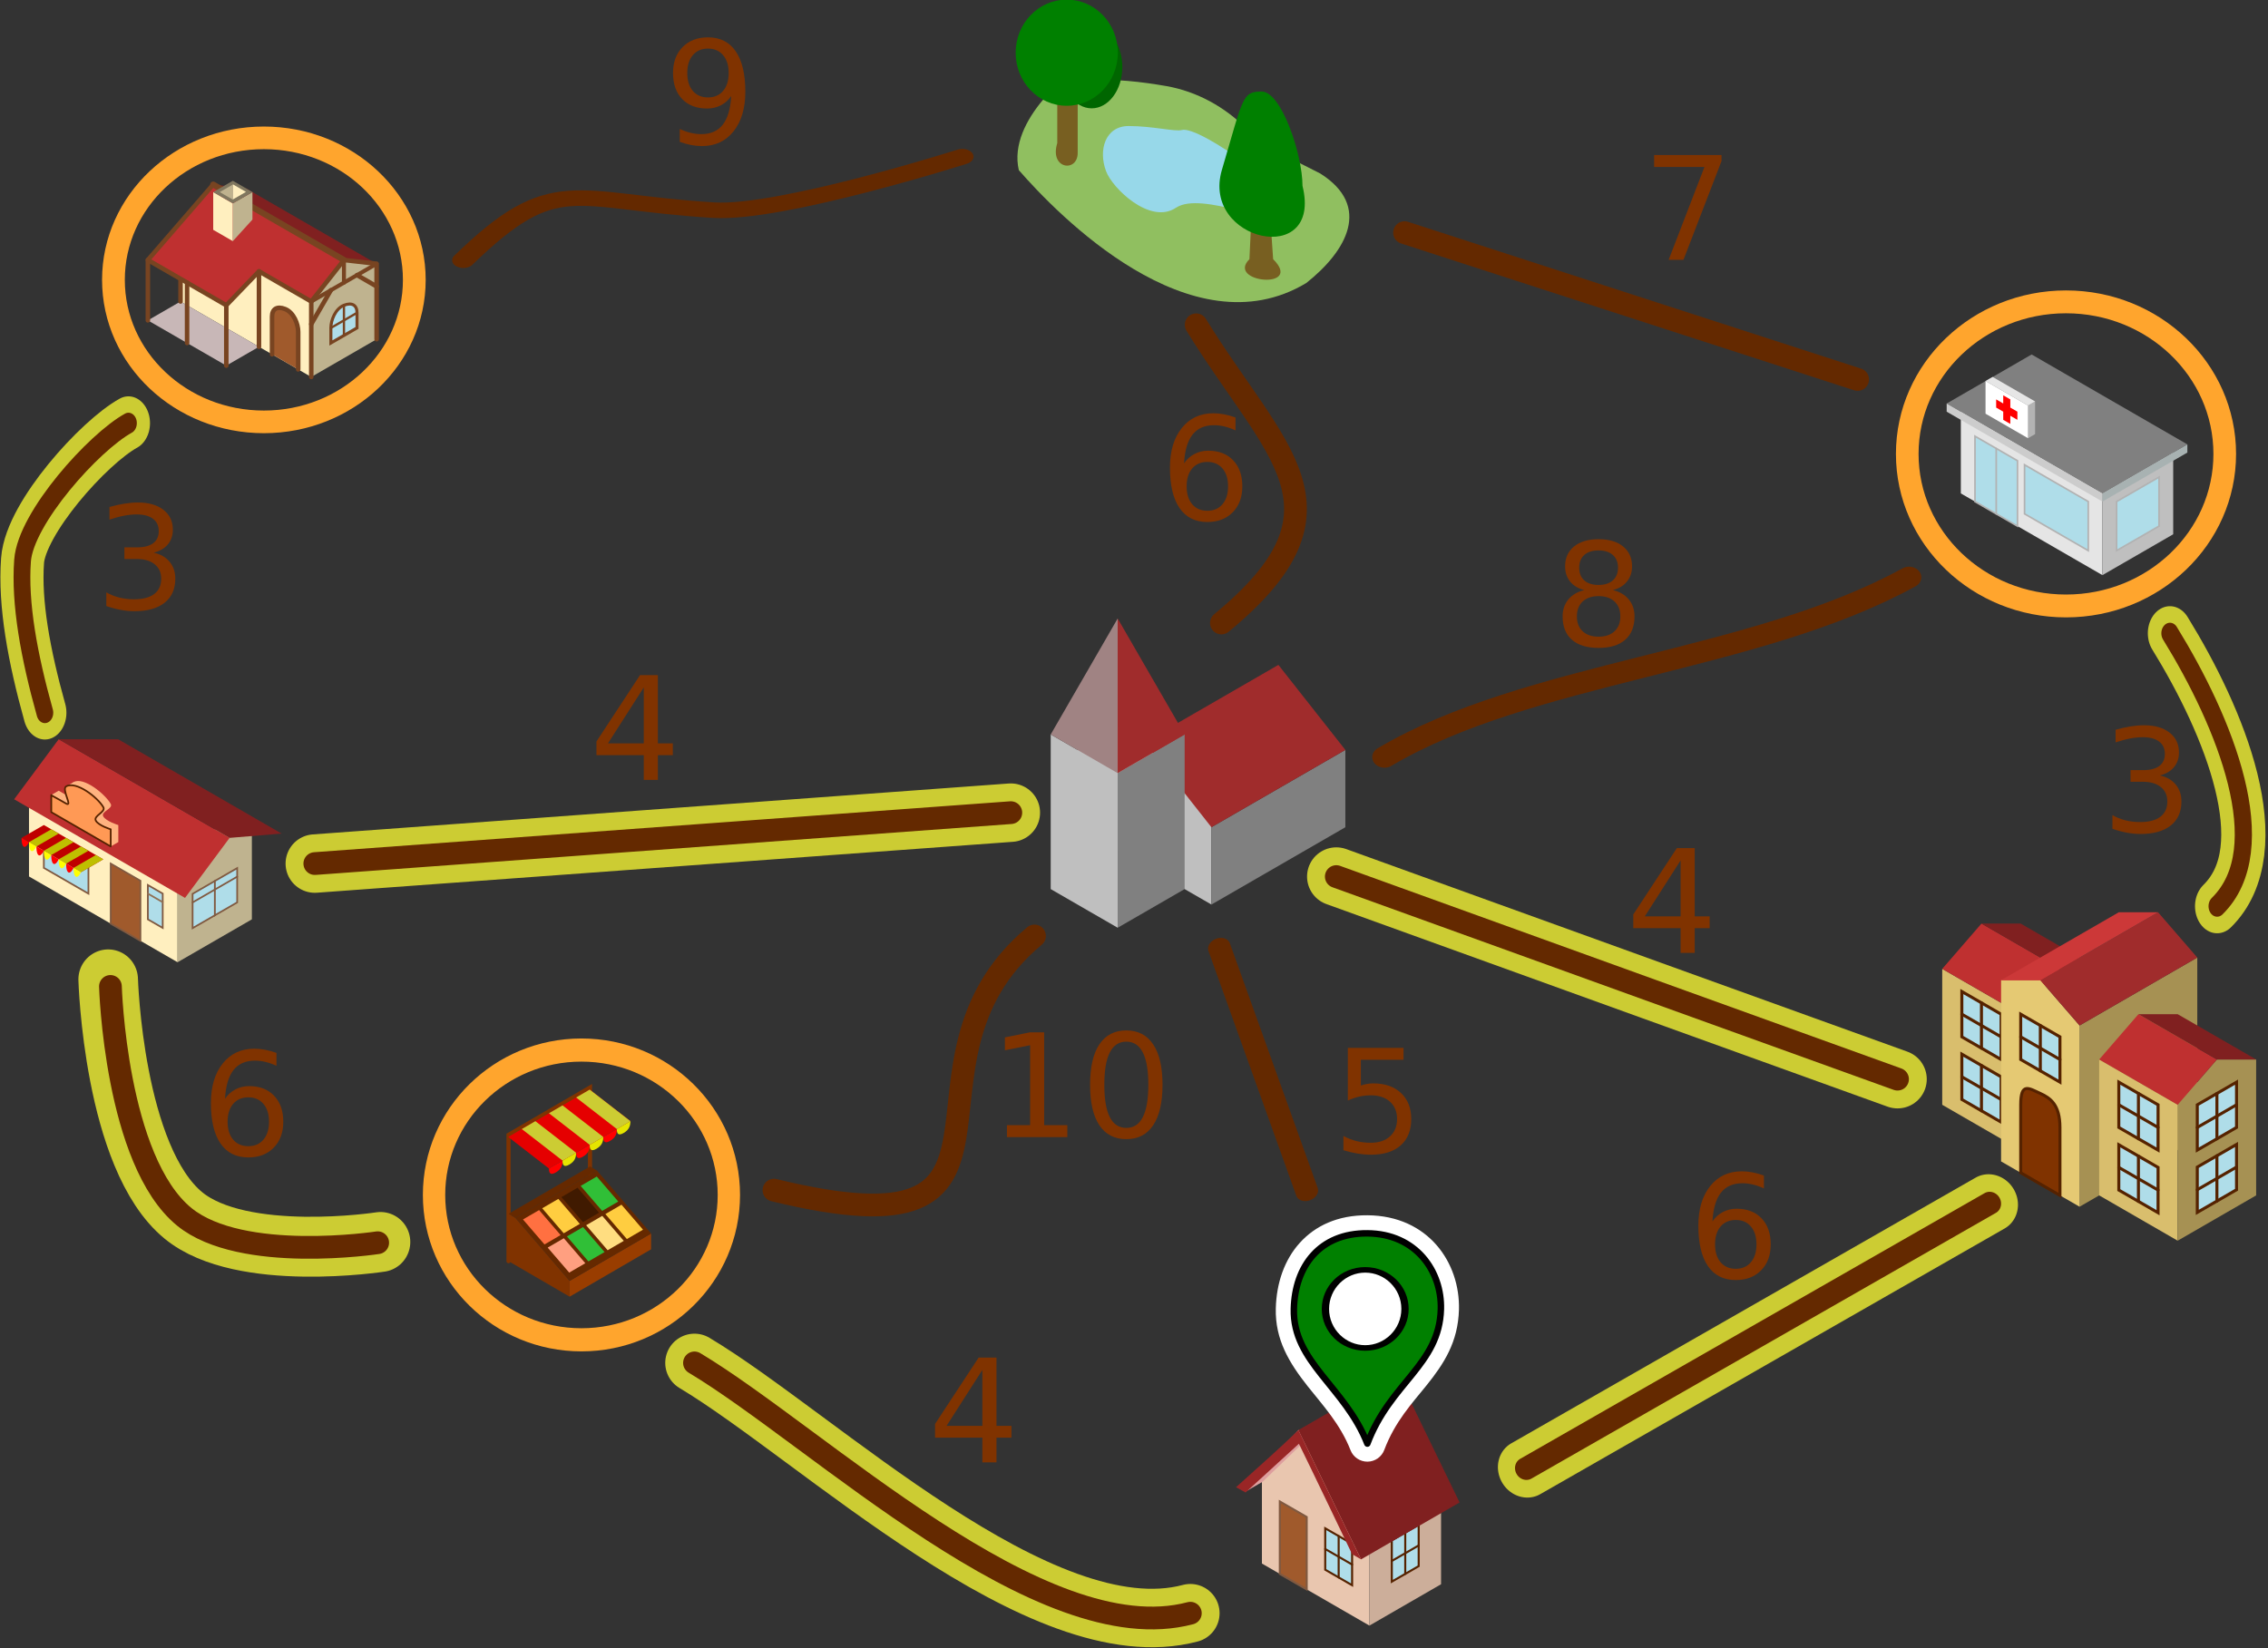 <?xml version="1.0" encoding="UTF-8" standalone="no"?>
<!-- Created with Inkscape (http://www.inkscape.org/) -->

<svg
   width="225.308mm"
   height="163.772mm"
   viewBox="0 0 225.308 163.772"
   version="1.1"
   id="svg3697"
   inkscape:version="1.1.1 (3bf5ae0d25, 2021-09-20)"
   sodipodi:docname="2023-BE-01-deu-solution.svg"
   xmlns:inkscape="http://www.inkscape.org/namespaces/inkscape"
   xmlns:sodipodi="http://sodipodi.sourceforge.net/DTD/sodipodi-0.dtd"
   xmlns="http://www.w3.org/2000/svg"
   xmlns:svg="http://www.w3.org/2000/svg"
   xmlns:serif="http://www.serif.com/">
  <rect x="0" y="0" width="225.308" height="163.772" fill="#333333" stroke="none"/>
  <sodipodi:namedview
     id="namedview3699"
     pagecolor="#ffffff"
     bordercolor="#666666"
     borderopacity="1.0"
     inkscape:pageshadow="2"
     inkscape:pageopacity="0.0"
     inkscape:pagecheckerboard="0"
     inkscape:document-units="mm"
     showgrid="false"
     inkscape:zoom="0.72337262"
     inkscape:cx="647.66068"
     inkscape:cy="443.06349"
     inkscape:window-width="1920"
     inkscape:window-height="1001"
     inkscape:window-x="-9"
     inkscape:window-y="-9"
     inkscape:window-maximized="1"
     inkscape:current-layer="layer1" />
  <defs
     id="defs3694" />
  <g
     inkscape:label="Ebene 1"
     inkscape:groupmode="layer"
     id="layer1"
     transform="translate(55.229,18.243)">
    <g
       id="path1180-4"
       transform="matrix(0.529,0,0,0.529,-103.908,-42.7)"
       style="clip-rule:evenodd;fill-rule:evenodd;stroke-linecap:round">
      <path
         d="M 448.362,248.939 402.26,232.308 342.966,210.884"
         style="fill:none;fill-rule:nonzero;stroke:#cccc33;stroke-width:10.98px;font-variation-settings:normal;opacity:1;vector-effect:none;fill-opacity:1;stroke-linecap:round;stroke-linejoin:miter;stroke-miterlimit:4;stroke-dasharray:none;stroke-dashoffset:0;stroke-opacity:1;-inkscape-stroke:none;stop-color:#000000;stop-opacity:1"
         id="path611-2" />
    </g>
    <g
       id="path1192-2"
       transform="matrix(0.529,0,0,0.529,-103.908,-42.7)"
       style="clip-rule:evenodd;fill-rule:evenodd;stroke-linecap:round">
      <path
         d="m 151.139,208.441 130.706,-9.563"
         style="fill:none;fill-rule:nonzero;stroke:#cccc33;stroke-width:10.98px;font-variation-settings:normal;opacity:1;vector-effect:none;fill-opacity:1;stroke-linecap:round;stroke-linejoin:miter;stroke-miterlimit:4;stroke-dasharray:none;stroke-dashoffset:0;stroke-opacity:1;-inkscape-stroke:none;stop-color:#000000;stop-opacity:1"
         id="path695-1" />
    </g>
    <g
       id="path1180-8"
       transform="matrix(0.529,0,0,0.529,-103.908,-42.7)"
       style="clip-rule:evenodd;fill-rule:evenodd;stroke-linecap:round;stroke-width:1;stroke-miterlimit:4;stroke-dasharray:none;paint-order:fill markers stroke;fill:none">
      <path
         d="M 448.362,248.939 402.26,232.308 342.966,210.884"
         style="fill:none;fill-rule:nonzero;stroke:#cccc33;stroke-width:1;font-variation-settings:normal;opacity:1;fill-opacity:1;stroke-linecap:butt;stroke-linejoin:miter;stroke-miterlimit:4;stroke-dasharray:none;stroke-dashoffset:0;stroke-opacity:1;stop-color:#000000;stop-opacity:1;paint-order:fill markers stroke"
         id="path611-8" />
    </g>
    <g
       id="path1192-0"
       transform="matrix(0.529,0,0,0.529,-103.908,-42.7)"
       style="clip-rule:evenodd;fill-rule:evenodd;stroke-linecap:round;stroke-width:1;stroke-miterlimit:4;stroke-dasharray:none;paint-order:fill markers stroke;fill:none">
      <path
         d="m 151.139,208.441 130.706,-9.563"
         style="fill:none;fill-rule:nonzero;stroke:#cccc33;stroke-width:1;font-variation-settings:normal;opacity:1;fill-opacity:1;stroke-linecap:butt;stroke-linejoin:miter;stroke-miterlimit:4;stroke-dasharray:none;stroke-dashoffset:0;stroke-opacity:1;stop-color:#000000;stop-opacity:1;paint-order:fill markers stroke"
         id="path695-2" />
    </g>
    <g
       id="path883"
       transform="matrix(0.39,0,0,0.485,-93.724,-34.249)"
       style="clip-rule:evenodd;fill-rule:evenodd;stroke-linecap:round">
      <path
         d="m 110.133,179.02 c -4.067,-11.712 -6.484,-22.423 -5.682,-31.181 0.802,-8.758 18.168,-24.244 26.975,-28.146"
         style="fill:none;fill-rule:nonzero;stroke:#cccc33;stroke-width:10.98px"
         id="path2" />
    </g>
    <g
       id="path1176"
       transform="matrix(0.4,0,0,0.49,-35.911,-33.635)"
       style="clip-rule:evenodd;fill-rule:evenodd;stroke-linecap:round">
      <path
         d="m 490.621,159.829 c 13.58,17.983 26.385,43.575 11.717,55.346"
         style="fill:none;fill-rule:nonzero;stroke:#cccc33;stroke-width:10.98px"
         id="path11" />
    </g>
    <g
       id="path1178"
       transform="matrix(0.503,0.015,0.015,0.521,-95.819,-47.326)"
       style="clip-rule:evenodd;fill-rule:evenodd;stroke-linecap:round">
      <path
         d="m 465.644,271.86 -93.32,53.368"
         style="fill:none;fill-rule:nonzero;stroke:#cccc33;stroke-width:10.98px"
         id="path14" />
    </g>
    <g
       id="path1182"
       transform="matrix(0.529,0,0,0.529,-106.627,-39.608)"
       style="clip-rule:evenodd;fill-rule:evenodd;stroke-linecap:round">
      <path
         d="m 320.698,343.404 c -28.026,7.45 -69.91,-33.124 -93.12,-47.015"
         style="fill:none;fill-rule:nonzero;stroke:#cccc33;stroke-width:10.98px"
         id="path17" />
    </g>
    <g
       id="path1194"
       transform="matrix(0.539,0,0,0.542,-107.538,-45.54)"
       style="clip-rule:evenodd;fill-rule:evenodd;stroke-linecap:round">
      <path
         d="m 116.986,229.912 c 0,0 0.946,32.75 13.883,43.293 10.762,8.77 36.308,4.85 36.308,4.85"
         style="fill:none;fill-rule:nonzero;stroke:#cccc33;stroke-width:10.98px"
         id="path20" />
    </g>
    <g
       transform="matrix(0.199,0,0,0.198,-194.802,-20.121)"
       id="g155"
       style="clip-rule:evenodd;fill-rule:evenodd;stroke-linecap:round">
      <ellipse
         cx="833.098"
         cy="149.933"
         rx="75.097"
         ry="71.267"
         style="fill:none;stroke:#ffa52d;stroke-width:11.36px;stroke-linejoin:round;stroke-miterlimit:1.5"
         id="ellipse153" />
    </g>
    <g
       transform="matrix(0.195,0,0,0.202,-159.92,70.205)"
       id="g295"
       style="clip-rule:evenodd;fill-rule:evenodd;stroke-linecap:round">
      <ellipse
         cx="833.098"
         cy="149.933"
         rx="75.097"
         ry="71.267"
         style="fill:none;stroke:#ffa52d;stroke-width:11.38px;stroke-linejoin:round;stroke-miterlimit:1.5"
         id="ellipse293" />
    </g>
    <g
       transform="matrix(0.21,0,0,0.212,-24.939,-4.926)"
       id="g449"
       style="clip-rule:evenodd;fill-rule:evenodd;stroke-linecap:round">
      <ellipse
         cx="833.098"
         cy="149.933"
         rx="75.097"
         ry="71.267"
         style="fill:none;stroke:#ffa52d;stroke-width:10.71px;stroke-linejoin:round;stroke-miterlimit:1.5"
         id="ellipse447" />
    </g>
    <g
       id="path8831"
       serif:id="path883"
       transform="matrix(0.39,0,0,0.485,-93.724,-34.249)"
       style="clip-rule:evenodd;fill-rule:evenodd;stroke-linecap:round">
      <path
         d="m 110.133,179.02 c -4.067,-11.712 -6.484,-22.423 -5.682,-31.181 0.802,-8.758 18.168,-24.244 26.975,-28.146"
         style="fill:none;fill-rule:nonzero;stroke:#642900;stroke-width:4.27px"
         id="path539" />
    </g>
    <g
       id="path11721"
       serif:id="path1172"
       transform="matrix(0.52,0,0,0.361,-97.467,-30.584)"
       style="clip-rule:evenodd;fill-rule:evenodd;stroke-linecap:round">
      <path
         d="m 169.742,105.812 c 17.55,-24.534 20.718,-16.178 47.809,-13.781 12.875,1.139 47.522,-14.725 47.522,-14.725"
         style="fill:none;fill-rule:nonzero;stroke:#642900;stroke-width:4.27px"
         id="path554" />
    </g>
    <g
       id="path11741"
       serif:id="path1174"
       transform="matrix(0.529,0,0,0.529,-110.476,-44.422)"
       style="clip-rule:evenodd;fill-rule:evenodd;stroke-linecap:round">
      <path
         d="m 368.201,93.187 85.087,27.577"
         style="fill:none;fill-rule:nonzero;stroke:#642900;stroke-width:4.27px"
         id="path566" />
    </g>
    <g
       id="path11761"
       serif:id="path1176"
       transform="matrix(0.4,0,0,0.49,-35.911,-33.635)"
       style="clip-rule:evenodd;fill-rule:evenodd;stroke-linecap:round">
      <path
         d="m 490.621,159.829 c 13.58,17.983 26.385,43.575 11.717,55.346"
         style="fill:none;fill-rule:nonzero;stroke:#642900;stroke-width:4.27px"
         id="path578" />
    </g>
    <g
       id="path11781"
       serif:id="path1178"
       transform="matrix(0.503,0.015,0.015,0.521,-95.809,-47.332)"
       style="clip-rule:evenodd;fill-rule:evenodd;stroke-linecap:round">
      <path
         d="m 465.644,271.86 -93.32,53.368"
         style="fill:none;fill-rule:nonzero;stroke:#642900;stroke-width:4.27px"
         id="path593" />
    </g>
    <g
       id="path1180"
       transform="matrix(0.529,0,0,0.529,-103.908,-42.7)"
       style="clip-rule:evenodd;fill-rule:evenodd;stroke-linecap:round">
      <path
         d="M 448.362,248.939 402.26,232.308 342.966,210.884"
         style="fill:none;fill-rule:nonzero;stroke:#642900;stroke-width:4.27px"
         id="path611" />
    </g>
    <g
       id="path11821"
       serif:id="path1182"
       transform="matrix(0.529,0,0,0.529,-106.627,-39.608)"
       style="clip-rule:evenodd;fill-rule:evenodd;stroke-linecap:round">
      <path
         d="m 320.698,343.404 c -28.026,7.45 -69.91,-33.124 -93.12,-47.015"
         style="fill:none;fill-rule:nonzero;stroke:#642900;stroke-width:4.27px"
         id="path629" />
    </g>
    <g
       id="path1184"
       transform="matrix(0.529,0,0,0.529,-101.48,-44.075)"
       style="clip-rule:evenodd;fill-rule:evenodd;stroke-linecap:round">
      <path
         d="m 281.703,224.639 c -28.978,24.143 5.441,60.984 -48.927,47.745"
         style="fill:none;fill-rule:nonzero;stroke:#642900;stroke-width:4.27px"
         id="path647" />
    </g>
    <g
       id="path1186"
       transform="matrix(0.515,-0.038,-0.038,0.428,-90.772,-7.732)"
       style="clip-rule:evenodd;fill-rule:evenodd;stroke-linecap:round">
      <path
         d="M 341.979,282.51 320.698,223.799"
         style="fill:none;fill-rule:nonzero;stroke:#642900;stroke-width:4.27px"
         id="path656" />
    </g>
    <g
       id="path1188"
       transform="matrix(0.569,0,0,0.494,-127.536,-36.903)"
       style="clip-rule:evenodd;fill-rule:evenodd;stroke-linecap:round">
      <path
         d="m 368.793,190.059 c 25.264,-17.221 64.639,-19.095 91.594,-36.166"
         style="fill:none;fill-rule:nonzero;stroke:#642900;stroke-width:4.27px"
         id="path674" />
    </g>
    <g
       id="path1190"
       transform="matrix(0.529,0,0,0.529,-103.908,-42.7)"
       style="clip-rule:evenodd;fill-rule:evenodd;stroke-linecap:round">
      <path
         d="m 321.391,163.25 c 26.157,-21.531 10.055,-31.941 -4.739,-56.008"
         style="fill:none;fill-rule:nonzero;stroke:#642900;stroke-width:4.27px"
         id="path683" />
    </g>
    <g
       id="path1192"
       transform="matrix(0.529,0,0,0.529,-103.908,-42.7)"
       style="clip-rule:evenodd;fill-rule:evenodd;stroke-linecap:round">
      <path
         d="m 151.139,208.441 130.706,-9.563"
         style="fill:none;fill-rule:nonzero;stroke:#642900;stroke-width:4.27px"
         id="path695" />
    </g>
    <g
       id="path11941"
       serif:id="path1194"
       transform="matrix(0.529,0,0,0.529,-106.144,-41.851)"
       style="clip-rule:evenodd;fill-rule:evenodd;stroke-linecap:round">
      <path
         d="m 116.986,229.912 c 0,0 0.946,32.75 13.883,43.293 10.762,8.77 36.308,4.85 36.308,4.85"
         style="fill:none;fill-rule:nonzero;stroke:#642900;stroke-width:4.27px"
         id="path718" />
    </g>
    <g
       transform="matrix(0.529,0,0,0.529,-45.757,42.288)"
       id="g739"
       style="clip-rule:evenodd;fill-rule:evenodd;stroke-linecap:round">
      <g
         id="text4278">
        <g
           aria-label="3"
           id="text736"
           style="font-size:27px;font-family:AppleSymbols, 'Apple Symbols';fill:#803300">
          <path
             d="m 10.956,-10.613 q 1.912,0.409 2.979,1.701 1.081,1.292 1.081,3.19 0,2.914 -2.004,4.509 -2.004,1.595 -5.695,1.595 -1.239,0 -2.558,-0.25 Q 3.454,-0.105 2.057,-0.593 V -3.164 q 1.107,0.646 2.426,0.976 1.318,0.33 2.755,0.33 2.505,0 3.81,-0.989 1.318,-0.989 1.318,-2.874 0,-1.74 -1.226,-2.716 Q 9.927,-9.426 7.752,-9.426 H 5.458 v -2.188 h 2.399 q 1.964,0 3.006,-0.778 1.042,-0.791 1.042,-2.268 0,-1.516 -1.081,-2.32 -1.068,-0.817 -3.072,-0.817 -1.094,0 -2.347,0.237 -1.252,0.237 -2.755,0.738 v -2.373 q 1.516,-0.422 2.834,-0.633 1.332,-0.211 2.505,-0.211 3.032,0 4.799,1.384 1.767,1.371 1.767,3.718 0,1.635 -0.936,2.769 -0.936,1.121 -2.663,1.556 z"
             style="font-size:27px;font-family:AppleSymbols, 'Apple Symbols';fill:#803300"
             id="path31231" />
        </g>
      </g>
    </g>
    <g
       transform="matrix(0.529,0,0,0.529,10.731,-3.931)"
       id="g764"
       style="clip-rule:evenodd;fill-rule:evenodd;stroke-linecap:round">
      <g
         id="text14389">
        <g
           aria-label="9"
           id="text761"
           style="font-size:27px;font-family:AppleSymbols, 'Apple Symbols';fill:#803300">
          <path
             d="M 2.966,-0.409 V -2.834 q 1.002,0.475 2.03,0.725 1.028,0.25 2.017,0.25 2.637,0 4.021,-1.767 1.397,-1.78 1.595,-5.392 -0.765,1.134 -1.938,1.74 -1.173,0.606 -2.597,0.606 -2.953,0 -4.68,-1.78 -1.714,-1.793 -1.714,-4.891 0,-3.032 1.793,-4.865 1.793,-1.833 4.772,-1.833 3.415,0 5.208,2.624 1.806,2.61 1.806,7.594 0,4.654 -2.215,7.436 -2.202,2.769 -5.933,2.769 -1.002,0 -2.03,-0.198 -1.028,-0.198 -2.136,-0.593 z M 8.266,-8.754 q 1.793,0 2.834,-1.226 1.055,-1.226 1.055,-3.362 0,-2.123 -1.055,-3.349 -1.042,-1.239 -2.834,-1.239 -1.793,0 -2.848,1.239 -1.042,1.226 -1.042,3.349 0,2.136 1.042,3.362 1.055,1.226 2.848,1.226 z"
             style="font-size:27px;font-family:AppleSymbols, 'Apple Symbols';fill:#803300"
             id="path31234" />
        </g>
      </g>
    </g>
    <g
       transform="matrix(0.529,0,0,0.529,59.998,33.423)"
       id="g784"
       style="clip-rule:evenodd;fill-rule:evenodd;stroke-linecap:round">
      <g
         id="text17143">
        <g
           aria-label="6"
           id="text781"
           style="font-size:27px;font-family:AppleSymbols, 'Apple Symbols';fill:#803300">
          <path
             d="m 8.912,-10.903 q -1.793,0 -2.848,1.226 -1.042,1.226 -1.042,3.362 0,2.123 1.042,3.362 1.055,1.226 2.848,1.226 1.793,0 2.834,-1.226 1.055,-1.239 1.055,-3.362 0,-2.136 -1.055,-3.362 -1.042,-1.226 -2.834,-1.226 z m 5.287,-8.345 v 2.426 q -1.002,-0.475 -2.03,-0.725 -1.015,-0.25 -2.017,-0.25 -2.637,0 -4.034,1.78 -1.384,1.78 -1.582,5.379 0.778,-1.147 1.951,-1.753 1.173,-0.62 2.584,-0.62 2.966,0 4.68,1.806 1.727,1.793 1.727,4.891 0,3.032 -1.793,4.865 -1.793,1.833 -4.772,1.833 -3.415,0 -5.221,-2.61 -1.806,-2.624 -1.806,-7.594 0,-4.667 2.215,-7.436 2.215,-2.782 5.946,-2.782 1.002,0 2.017,0.198 1.028,0.198 2.136,0.593 z"
             style="font-size:27px;font-family:AppleSymbols, 'Apple Symbols';fill:#803300"
             id="path31237" />
        </g>
      </g>
    </g>
    <g
       transform="matrix(0.529,0,0,0.529,3.326,59.249)"
       id="g804"
       style="clip-rule:evenodd;fill-rule:evenodd;stroke-linecap:round">
      <g
         id="text20139">
        <g
           aria-label="4"
           id="text801"
           style="font-size:27px;font-family:AppleSymbols, 'Apple Symbols';fill:#803300">
          <path
             d="M 10.204,-17.363 3.48,-6.855 h 6.724 z m -0.699,-2.32 h 3.349 v 12.828 h 2.808 V -4.641 H 12.854 V 0 H 10.204 V -4.641 H 1.318 v -2.571 z"
             style="font-size:27px;font-family:AppleSymbols, 'Apple Symbols';fill:#803300"
             id="path31240" />
        </g>
      </g>
    </g>
    <g
       transform="matrix(0.529,0,0,0.529,-35.275,96.562)"
       id="g834"
       style="clip-rule:evenodd;fill-rule:evenodd;stroke-linecap:round">
      <g
         id="text23127">
        <g
           aria-label="6"
           id="text831"
           style="font-size:27px;font-family:AppleSymbols, 'Apple Symbols';fill:#803300">
          <path
             d="m 8.912,-10.903 q -1.793,0 -2.848,1.226 -1.042,1.226 -1.042,3.362 0,2.123 1.042,3.362 1.055,1.226 2.848,1.226 1.793,0 2.834,-1.226 1.055,-1.239 1.055,-3.362 0,-2.136 -1.055,-3.362 -1.042,-1.226 -2.834,-1.226 z m 5.287,-8.345 v 2.426 q -1.002,-0.475 -2.03,-0.725 -1.015,-0.25 -2.017,-0.25 -2.637,0 -4.034,1.78 -1.384,1.78 -1.582,5.379 0.778,-1.147 1.951,-1.753 1.173,-0.62 2.584,-0.62 2.966,0 4.68,1.806 1.727,1.793 1.727,4.891 0,3.032 -1.793,4.865 -1.793,1.833 -4.772,1.833 -3.415,0 -5.221,-2.61 -1.806,-2.624 -1.806,-7.594 0,-4.667 2.215,-7.436 2.215,-2.782 5.946,-2.782 1.002,0 2.017,0.198 1.028,0.198 2.136,0.593 z"
             style="font-size:27px;font-family:AppleSymbols, 'Apple Symbols';fill:#803300"
             id="path31243" />
        </g>
      </g>
    </g>
    <g
       transform="matrix(0.529,0,0,0.529,43.032,94.746)"
       id="g864"
       style="clip-rule:evenodd;fill-rule:evenodd;stroke-linecap:round">
      <g
         id="text25749">
        <g
           aria-label="10"
           id="text861"
           style="font-size:27px;font-family:AppleSymbols, 'Apple Symbols';fill:#803300">
          <path
             d="M 3.349,-2.241 H 7.699 V -17.257 l -4.733,0.949 v -2.426 l 4.707,-0.949 h 2.663 v 17.442 h 4.351 V 0 H 3.349 Z"
             style="font-size:27px;font-family:AppleSymbols, 'Apple Symbols';fill:#803300"
             id="path31246" />
          <path
             d="m 25.761,-17.93 q -2.057,0 -3.098,2.03 -1.028,2.017 -1.028,6.078 0,4.047 1.028,6.078 1.042,2.017 3.098,2.017 2.07,0 3.098,-2.017 1.042,-2.03 1.042,-6.078 0,-4.061 -1.042,-6.078 -1.028,-2.03 -3.098,-2.03 z m 0,-2.109 q 3.309,0 5.049,2.624 1.753,2.61 1.753,7.594 0,4.97 -1.753,7.594 -1.74,2.61 -5.049,2.61 -3.309,0 -5.062,-2.61 -1.74,-2.624 -1.74,-7.594 0,-4.983 1.74,-7.594 1.753,-2.624 5.062,-2.624 z"
             style="font-size:27px;font-family:AppleSymbols, 'Apple Symbols';fill:#803300"
             id="path31248" />
        </g>
      </g>
    </g>
    <g
       transform="matrix(0.529,0,0,0.529,77.128,96.292)"
       id="g879"
       style="clip-rule:evenodd;fill-rule:evenodd;stroke-linecap:round">
      <g
         id="text27217">
        <g
           aria-label="5"
           id="text876"
           style="font-size:27px;font-family:AppleSymbols, 'Apple Symbols';fill:#803300">
          <path
             d="M 2.914,-19.683 H 13.368 v 2.241 H 5.353 v 4.825 q 0.58,-0.198 1.16,-0.29 0.58,-0.105 1.16,-0.105 3.296,0 5.221,1.806 1.925,1.806 1.925,4.891 0,3.177 -1.978,4.944 -1.978,1.753 -5.577,1.753 -1.239,0 -2.531,-0.211 -1.279,-0.211 -2.65,-0.633 V -3.138 q 1.187,0.646 2.452,0.962 1.266,0.316 2.676,0.316 2.281,0 3.612,-1.2 1.332,-1.2 1.332,-3.256 0,-2.057 -1.332,-3.256 -1.332,-1.2 -3.612,-1.2 -1.068,0 -2.136,0.237 -1.055,0.237 -2.162,0.738 z"
             style="font-size:27px;font-family:AppleSymbols, 'Apple Symbols';fill:#803300"
             id="path31251" />
        </g>
      </g>
    </g>
    <g
       transform="matrix(0.529,0,0,0.529,36.964,127.063)"
       id="g909"
       style="clip-rule:evenodd;fill-rule:evenodd;stroke-linecap:round">
      <g
         id="text29839">
        <g
           aria-label="4"
           id="text906"
           style="font-size:27px;font-family:AppleSymbols, 'Apple Symbols';fill:#803300">
          <path
             d="M 10.204,-17.363 3.48,-6.855 h 6.724 z m -0.699,-2.32 h 3.349 v 12.828 h 2.808 V -4.641 H 12.854 V 0 H 10.204 V -4.641 H 1.318 v -2.571 z"
             style="font-size:27px;font-family:AppleSymbols, 'Apple Symbols';fill:#803300"
             id="path31254" />
        </g>
      </g>
    </g>
    <g
       transform="matrix(0.529,0,0,0.529,112.491,108.746)"
       id="g939"
       style="clip-rule:evenodd;fill-rule:evenodd;stroke-linecap:round">
      <g
         id="text31915">
        <g
           aria-label="6"
           id="text936"
           style="font-size:27px;font-family:AppleSymbols, 'Apple Symbols';fill:#803300">
          <path
             d="m 8.912,-10.903 q -1.793,0 -2.848,1.226 -1.042,1.226 -1.042,3.362 0,2.123 1.042,3.362 1.055,1.226 2.848,1.226 1.793,0 2.834,-1.226 1.055,-1.239 1.055,-3.362 0,-2.136 -1.055,-3.362 -1.042,-1.226 -2.834,-1.226 z m 5.287,-8.345 v 2.426 q -1.002,-0.475 -2.03,-0.725 -1.015,-0.25 -2.017,-0.25 -2.637,0 -4.034,1.78 -1.384,1.78 -1.582,5.379 0.778,-1.147 1.951,-1.753 1.173,-0.62 2.584,-0.62 2.966,0 4.68,1.806 1.727,1.793 1.727,4.891 0,3.032 -1.793,4.865 -1.793,1.833 -4.772,1.833 -3.415,0 -5.221,-2.61 -1.806,-2.624 -1.806,-7.594 0,-4.667 2.215,-7.436 2.215,-2.782 5.946,-2.782 1.002,0 2.017,0.198 1.028,0.198 2.136,0.593 z"
             style="font-size:27px;font-family:AppleSymbols, 'Apple Symbols';fill:#803300"
             id="path31257" />
        </g>
      </g>
    </g>
    <g
       transform="matrix(0.529,0,0,0.529,106.327,76.438)"
       id="g969"
       style="clip-rule:evenodd;fill-rule:evenodd;stroke-linecap:round">
      <g
         id="text34119">
        <g
           aria-label="4"
           id="text966"
           style="font-size:27px;font-family:AppleSymbols, 'Apple Symbols';fill:#803300">
          <path
             d="M 10.204,-17.363 3.48,-6.855 h 6.724 z m -0.699,-2.32 h 3.349 v 12.828 h 2.808 V -4.641 H 12.854 V 0 H 10.204 V -4.641 H 1.318 v -2.571 z"
             style="font-size:27px;font-family:AppleSymbols, 'Apple Symbols';fill:#803300"
             id="path31260" />
        </g>
      </g>
    </g>
    <g
       transform="matrix(0.529,0,0,0.529,153.536,64.424)"
       id="g999"
       style="clip-rule:evenodd;fill-rule:evenodd;stroke-linecap:round">
      <g
         id="text35895">
        <g
           aria-label="3"
           id="text996"
           style="font-size:27px;font-family:AppleSymbols, 'Apple Symbols';fill:#803300">
          <path
             d="m 10.956,-10.613 q 1.912,0.409 2.979,1.701 1.081,1.292 1.081,3.19 0,2.914 -2.004,4.509 -2.004,1.595 -5.695,1.595 -1.239,0 -2.558,-0.25 Q 3.454,-0.105 2.057,-0.593 V -3.164 q 1.107,0.646 2.426,0.976 1.318,0.33 2.755,0.33 2.505,0 3.81,-0.989 1.318,-0.989 1.318,-2.874 0,-1.74 -1.226,-2.716 Q 9.927,-9.426 7.752,-9.426 H 5.458 v -2.188 h 2.399 q 1.964,0 3.006,-0.778 1.042,-0.791 1.042,-2.268 0,-1.516 -1.081,-2.32 -1.068,-0.817 -3.072,-0.817 -1.094,0 -2.347,0.237 -1.252,0.237 -2.755,0.738 v -2.373 q 1.516,-0.422 2.834,-0.633 1.332,-0.211 2.505,-0.211 3.032,0 4.799,1.384 1.767,1.371 1.767,3.718 0,1.635 -0.936,2.769 -0.936,1.121 -2.663,1.556 z"
             style="font-size:27px;font-family:AppleSymbols, 'Apple Symbols';fill:#803300"
             id="path31263" />
        </g>
      </g>
    </g>
    <g
       transform="matrix(0.529,0,0,0.529,99.037,45.935)"
       id="g1024"
       style="clip-rule:evenodd;fill-rule:evenodd;stroke-linecap:round">
      <g
         id="text37989">
        <g
           aria-label="8"
           id="text1021"
           style="font-size:27px;font-family:AppleSymbols, 'Apple Symbols';fill:#803300">
          <path
             d="m 8.583,-9.347 q -1.898,0 -2.993,1.015 -1.081,1.015 -1.081,2.795 0,1.78 1.081,2.795 1.094,1.015 2.993,1.015 1.898,0 2.993,-1.015 1.094,-1.028 1.094,-2.795 0,-1.78 -1.094,-2.795 Q 10.494,-9.347 8.583,-9.347 Z m -2.663,-1.134 q -1.714,-0.422 -2.676,-1.595 -0.949,-1.173 -0.949,-2.861 0,-2.36 1.674,-3.731 1.688,-1.371 4.614,-1.371 2.94,0 4.614,1.371 1.674,1.371 1.674,3.731 0,1.688 -0.962,2.861 -0.949,1.173 -2.65,1.595 1.925,0.448 2.993,1.753 1.081,1.305 1.081,3.19 0,2.861 -1.753,4.39 -1.74,1.529 -4.997,1.529 -3.256,0 -5.01,-1.529 -1.74,-1.529 -1.74,-4.39 0,-1.885 1.081,-3.19 1.081,-1.305 3.006,-1.753 z m -0.976,-4.206 q 0,1.529 0.949,2.386 0.962,0.857 2.689,0.857 1.714,0 2.676,-0.857 0.976,-0.857 0.976,-2.386 0,-1.529 -0.976,-2.386 -0.962,-0.857 -2.676,-0.857 -1.727,0 -2.689,0.857 -0.949,0.857 -0.949,2.386 z"
             style="font-size:27px;font-family:AppleSymbols, 'Apple Symbols';fill:#803300"
             id="path31266" />
        </g>
      </g>
    </g>
    <g
       transform="matrix(0.529,0,0,0.529,107.923,7.574)"
       id="g1034"
       style="clip-rule:evenodd;fill-rule:evenodd;stroke-linecap:round">
      <g
         id="text39379">
        <g
           aria-label="7"
           id="text1031"
           style="font-size:27px;font-family:AppleSymbols, 'Apple Symbols';fill:#803300">
          <path
             d="M 2.215,-19.683 H 14.871 v 1.134 L 7.726,0 H 4.944 L 11.667,-17.442 H 2.215 Z"
             style="font-size:27px;font-family:AppleSymbols, 'Apple Symbols';fill:#803300"
             id="path31269" />
        </g>
      </g>
    </g>
    <g
       id="g849664"
       serif:id="g84966"
       transform="matrix(0.529,0,0,0.529,-110.017,-126.241)"
       style="clip-rule:evenodd;fill-rule:evenodd;stroke-linecap:round">
      <path
         id="path863-0-84"
         serif:id="path863-0-8"
         d="m 137.473,246.614 v 14.173 l 24.549,14.174 v -14.174 z"
         style="fill:#ffefbf;fill-rule:nonzero" />
      <path
         id="path684034"
         serif:id="path68403"
         d="m 137.473,260.787 -6.137,3.544 14.729,8.504 6.137,-3.544 z"
         style="fill:#c8b7b7;fill-rule:nonzero" />
      <path
         id="path71557-04"
         serif:id="path71557-0"
         d="m 137.473,246.614 v 14.173"
         style="fill:none;fill-rule:nonzero;stroke:#784421;stroke-width:0.85px;stroke-linejoin:round" />
      <path
         id="path865-3-44"
         serif:id="path865-3-4"
         d="m 174.296,253.701 -6.137,-0.709 -6.137,7.795 v 14.174 l 12.274,-7.087 z"
         style="fill:#bfb38f;fill-rule:nonzero" />
      <path
         id="path12928-3-3-5-14"
         serif:id="path12928-3-3-5-1"
         d="m 170.614,265.748 v -2.835 c 0,-1.417 -0.919,-2.025 -2.455,-1.417 -1.62,0.641 -2.455,2.835 -2.455,4.252 v 2.835 z"
         style="fill:#afdde9;fill-rule:nonzero;stroke:#784421;stroke-width:0.57px;stroke-linecap:butt" />
      <path
         id="path12928-3-3-54"
         serif:id="path12928-3-3-5"
         d="m 154.657,270.709 v -7.087 c 0,-1.417 0.919,-2.026 2.455,-1.417 1.62,0.641 2.455,2.834 2.455,4.252 v 7.086 z"
         style="fill:#a05a2c;fill-rule:nonzero" />
      <path
         id="path12928-3-3-5-34"
         serif:id="path12928-3-3-5-3"
         d="m 154.657,270.709 v -7.087 c 0,-1.417 0.919,-2.026 2.455,-1.417 1.62,0.641 2.455,2.834 2.455,4.252 v 7.086"
         style="fill:none;fill-rule:nonzero;stroke:#784421;stroke-width:0.85px" />
      <path
         id="path411264"
         serif:id="path41126"
         d="m 168.159,252.992 -6.137,7.795 -9.82,-5.669 -6.137,6.378 -14.729,-8.504 12.274,-14.173 z"
         style="fill:#bf3030;fill-rule:nonzero" />
      <path
         id="path44958-94"
         serif:id="path44958-9"
         d="M 131.336,264.331 V 252.992 L 143.61,238.819"
         style="fill:none;fill-rule:nonzero;stroke:#784421;stroke-width:0.85px;stroke-linejoin:round" />
      <path
         id="path431454"
         serif:id="path43145"
         d="m 174.296,253.701 -6.137,-0.709 -24.549,-14.173 6.137,0.709 z"
         style="fill:#802020;fill-rule:nonzero" />
      <path
         id="path449584"
         serif:id="path44958"
         d="m 162.022,274.961 v -14.174 l 6.137,-7.795 6.137,0.709 v 14.173"
         style="fill:none;fill-rule:nonzero;stroke:#784421;stroke-width:0.85px;stroke-linejoin:round" />
      <path
         id="path451254"
         serif:id="path45125"
         d="m 162.022,260.787 12.274,-7.086"
         style="fill:none;fill-rule:nonzero;stroke:#784421;stroke-width:0.75px;stroke-linecap:butt" />
      <path
         id="path467534"
         serif:id="path46753"
         d="m 168.159,252.992 v 4.252"
         style="fill:none;fill-rule:nonzero;stroke:#784421;stroke-width:0.75px;stroke-linecap:butt" />
      <path
         id="path486214"
         serif:id="path48621"
         d="m 143.61,238.819 24.549,14.173"
         style="fill:none;fill-rule:nonzero;stroke:#784421;stroke-width:1.13px;stroke-linejoin:round" />
      <path
         id="path508354"
         serif:id="path50835"
         d="m 162.022,265.039 3.682,-6.378"
         style="fill:none;fill-rule:nonzero;stroke:#784421;stroke-width:0.85px;stroke-linecap:butt" />
      <path
         id="path530584"
         serif:id="path53058"
         d="m 170.614,255.827 3.682,2.126"
         style="fill:none;fill-rule:nonzero;stroke:#784421;stroke-width:0.85px;stroke-linecap:butt" />
      <path
         id="path604664"
         serif:id="path60466"
         d="m 168.159,261.496 v 5.669"
         style="fill:none;fill-rule:nonzero;stroke:#784421;stroke-width:0.43px;stroke-linecap:butt" />
      <path
         id="path60466-44"
         serif:id="path60466-4"
         d="m 170.614,262.913 -4.91,2.835"
         style="fill:none;fill-rule:nonzero;stroke:#784421;stroke-width:0.43px;stroke-linecap:butt" />
      <path
         id="path631284"
         serif:id="path63128"
         d="m 131.336,252.992 14.729,8.504 v 11.339"
         style="fill:none;fill-rule:nonzero;stroke:#784421;stroke-width:0.85px" />
      <path
         id="path63128-24"
         serif:id="path63128-2"
         d="m 138.7,257.244 v 11.339"
         style="fill:none;fill-rule:nonzero;stroke:#784421;stroke-width:0.85px" />
      <path
         id="path685044"
         serif:id="path68504"
         d="m 162.022,260.787 -9.82,-5.669 -6.137,6.378"
         style="fill:none;fill-rule:nonzero;stroke:#784421;stroke-width:0.85px;stroke-linejoin:round" />
      <path
         id="path715574"
         serif:id="path71557"
         d="m 152.202,255.118 v 14.173"
         style="fill:none;fill-rule:nonzero;stroke:#784421;stroke-width:0.85px;stroke-linejoin:round" />
      <path
         id="path764814"
         serif:id="path76481"
         d="m 143.61,247.323 3.683,2.126 v -7.087 l -3.683,-2.126 z"
         style="fill:#ffefbf;fill-rule:nonzero" />
      <path
         id="path764834"
         serif:id="path76483"
         d="m 147.293,249.449 3.682,-4.052 v -5.161 l -3.682,2.126 v 7.087"
         style="fill:#bfb38f;fill-rule:nonzero" />
      <path
         id="path803054"
         serif:id="path80305"
         d="m 143.61,240.236 3.683,-2.126 3.682,2.126 -3.682,2.126 z"
         style="fill:#80775f;fill-rule:nonzero" />
      <path
         id="path80305-64"
         serif:id="path80305-6"
         d="m 144.838,240.236 2.455,-1.417 v 2.835 z"
         style="fill:#bfb28e;fill-rule:nonzero" />
      <path
         id="path80305-6-84"
         serif:id="path80305-6-8"
         d="m 149.759,240.198 -2.455,-1.417 v 2.835 z"
         style="fill:#ffefbf;fill-rule:nonzero" />
    </g>
    <g
       id="g3489"
       transform="matrix(0.542,0,0,0.542,-8.063,-32.068)"
       style="clip-rule:evenodd;fill-rule:evenodd;stroke-linecap:round">
      <path
         id="path3508"
         d="m 135.018,191.339 -24.549,-14.174 v -22.677 l 12.275,7.087 12.274,7.086 z"
         style="fill:#bfbfbf;fill-rule:nonzero" />
      <path
         id="path5206"
         d="m 135.018,177.165 24.549,-14.173 v 14.173 l -24.549,14.174 v -14.174"
         style="fill:#808080;fill-rule:nonzero" />
      <path
         id="path6555"
         d="m 122.744,161.575 24.549,-14.173 12.274,15.59 -24.549,14.173 z"
         style="fill:#a02c2c;fill-rule:nonzero" />
      <path
         id="path2812"
         d="m 105.56,160.157 v 28.347 l 12.274,7.087 v -28.347 z"
         style="fill:#bfbfbf;fill-rule:nonzero" />
      <path
         id="path2880"
         d="m 117.834,167.244 12.274,-7.087 v 28.347 l -12.274,7.087 z"
         style="fill:#808080;fill-rule:nonzero" />
      <path
         id="path3011"
         d="m 117.834,138.898 -12.274,21.259 12.274,7.087 z"
         style="fill:#a08383;fill-rule:nonzero" />
      <path
         id="path3255"
         d="m 117.834,138.898 12.274,21.259 -12.274,7.087 v -28.346"
         style="fill:#a02c2c;fill-rule:nonzero" />
    </g>
    <g
       id="g4711"
       transform="matrix(0.827,0,0,0.827,-126.824,-136.911)"
       style="clip-rule:evenodd;fill-rule:evenodd;stroke-linecap:round">
      <path
         id="path16938"
         d="m 208.957,163.937 c -0.713,-3.059 0.947,-6.111 2.853,-8.393 1.501,-1.381 3.631,-1.916 5.566,-2.417 3.106,-0.175 6.246,0.176 9.311,0.71 3.638,0.637 7.038,2.504 9.621,5.133 2.604,2.309 5.774,3.801 8.844,5.36 6.256,3.939 3.168,9.341 -1.668,13.169 -13.86,8.326 -29.932,-8.288 -34.527,-13.562 z"
         style="fill:#90bf60;fill-rule:nonzero" />
      <path
         id="path2511"
         d="m 219.437,164.063 c 0.719,1.99 5.268,6.475 8.39,4.395 3.122,-2.081 12.07,2.51 14.048,0.899 0.903,-1.999 -11.213,-10.866 -13.347,-10.242 -0.754,0.221 -3.529,-0.479 -6.364,-0.481 -2.834,-0.002 -3.682,2.899 -2.727,5.429 z"
         style="fill:#97d8e9;fill-rule:nonzero" />
      <path
         id="path19310-3"
         d="m 238.627,161.876 0.88,12.756 c 3.729,3.725 -5.699,2.834 -2.849,0 l 0.544,-11.57 c 0.112,-2.365 1.262,-3.543 1.425,-1.186 z"
         style="fill:#785f21;fill-rule:nonzero" />
      <path
         id="path19763-7"
         d="m 233.354,163.893 c -2.553,8.615 12.134,11.855 9.679,1.934 0,-3.77 -2.534,-11.339 -4.91,-11.339 -2.376,0 -2.215,0.791 -4.769,9.405 z"
         style="fill:#008000;fill-rule:nonzero" />
      <path
         id="path19310"
         d="m 213.574,148.819 v 11.865 c -0.967,3.154 2.455,3.56 2.455,1.187 v -11.866 c 0,-2.373 -2.455,-3.559 -2.455,-1.186 z"
         style="fill:#785f21;fill-rule:nonzero" />
      <ellipse
         id="path19789"
         cx="217.709"
         cy="151.547"
         rx="3.682"
         ry="4.961"
         style="fill:#006600" />
      <g
         id="path19763"
         transform="translate(1.88,-0.613)">
        <ellipse
           cx="212.833"
           cy="150.437"
           rx="6.137"
           ry="6.378"
           style="fill:#008000"
           id="ellipse1133" />
      </g>
    </g>
    <g
       id="g210355"
       serif:id="g21035"
       transform="matrix(0.442,0,0,0.445,-83.649,-19.745)"
       style="clip-rule:evenodd;fill-rule:evenodd;stroke-linecap:round">
      <path
         id="path398315"
         serif:id="path39831"
         d="M 178.594,284.982 V 274.41 l 1.526,0.881 12.207,14.096 v 3.524 z"
         style="fill:#803300;fill-rule:nonzero" />
      <path
         id="path398335"
         serif:id="path39833"
         d="m 192.327,292.911 18.311,-10.572 v -3.524 l -18.311,10.572 z"
         style="fill:#993d00;fill-rule:nonzero" />
      <path
         id="path40366-75"
         serif:id="path40366-7"
         d="m 196.905,276.172 v -29.953 l -18.311,10.572 v 28.191"
         style="fill:none;fill-rule:nonzero;stroke:#803300;stroke-width:0.93px" />
      <path
         id="path399945"
         serif:id="path39994"
         d="m 180.12,275.291 18.311,-10.571 12.207,14.095 -18.311,10.572 -12.207,-14.096"
         style="fill:#662900;fill-rule:nonzero" />
      <path
         id="path407385"
         serif:id="path40738"
         d="m 181.842,275.67 3.624,-2.092 4.833,5.58 -3.625,2.093 z"
         style="fill:#ff7041;fill-rule:nonzero" />
      <path
         id="path40738-15"
         serif:id="path40738-1"
         d="m 186.162,273.174 3.625,-2.092 4.832,5.58 -3.624,2.093 z"
         style="fill:#ffcd40;fill-rule:nonzero" />
      <path
         id="path40738-75"
         serif:id="path40738-7"
         d="m 190.482,270.678 3.625,-2.093 4.833,5.581 -3.625,2.093 z"
         style="fill:#401a00;fill-rule:nonzero" />
      <path
         id="path40738-1-95"
         serif:id="path40738-1-9"
         d="m 194.803,268.182 3.624,-2.093 4.833,5.581 -3.624,2.092 z"
         style="fill:#30bf37;fill-rule:nonzero" />
      <path
         id="path40738-25"
         serif:id="path40738-2"
         d="m 187.397,281.956 3.625,-2.093 4.833,5.581 -3.625,2.092 z"
         style="fill:#ff9f80;fill-rule:nonzero" />
      <path
         id="path40738-1-65"
         serif:id="path40738-1-6"
         d="m 191.718,279.46 3.624,-2.093 4.833,5.581 -3.625,2.092 z"
         style="fill:#30bf37;fill-rule:nonzero" />
      <path
         id="path40738-7-15"
         serif:id="path40738-7-1"
         d="m 196.038,276.964 3.624,-2.093 4.833,5.58 -3.624,2.093 z"
         style="fill:#ffdd80;fill-rule:nonzero" />
      <path
         id="path40738-1-9-85"
         serif:id="path40738-1-9-8"
         d="m 200.358,274.468 3.625,-2.093 4.833,5.58 -3.625,2.093 z"
         style="fill:#ffcd40;fill-rule:nonzero" />
      <path
         id="path19035"
         serif:id="path1903"
         d="m 178.594,274.41 1.526,0.881 18.311,-10.571 -1.526,-0.881 -18.311,10.571"
         style="fill:#662900;fill-rule:nonzero" />
      <path
         id="path8915"
         serif:id="path891"
         d="m 178.526,257.247 9.155,7.048 18.311,-10.572 -9.155,-7.048 -18.311,10.572"
         style="fill:#e50000;fill-rule:nonzero" />
      <path
         id="path12715"
         serif:id="path1271"
         d="m 181.578,255.485 9.155,7.048 3.052,-1.762 -9.156,-7.048 -3.051,1.762"
         style="fill:#cccc33;fill-rule:nonzero" />
      <path
         id="path1271-35"
         serif:id="path1271-3"
         d="m 187.681,251.961 9.156,7.048 3.051,-1.762 -9.155,-7.048 -3.052,1.762"
         style="fill:#cccc33;fill-rule:nonzero" />
      <path
         id="path1271-3-65"
         serif:id="path1271-3-6"
         d="m 193.785,248.437 9.155,7.048 3.052,-1.762 -9.155,-7.048 -3.052,1.762"
         style="fill:#cccc33;fill-rule:nonzero" />
      <path
         id="path55735"
         serif:id="path5573"
         d="m 187.689,264.294 c -0.012,0.891 0.221,1.639 1.526,0.881 1.305,-0.758 1.511,-1.667 1.526,-2.643 z"
         style="fill:#ff0000;fill-rule:nonzero" />
      <path
         id="path5573-75"
         serif:id="path5573-7"
         d="m 190.733,262.533 c -0.012,0.891 0.221,1.638 1.526,0.881 1.305,-0.758 1.511,-1.667 1.526,-2.643 z"
         style="fill:#e5e500;fill-rule:nonzero" />
      <path
         id="path5573-55"
         serif:id="path5573-5"
         d="m 193.793,260.77 c -0.012,0.892 0.221,1.639 1.526,0.881 1.305,-0.757 1.51,-1.667 1.526,-2.643 z"
         style="fill:#ff0000;fill-rule:nonzero" />
      <path
         id="path5573-7-35"
         serif:id="path5573-7-3"
         d="m 196.837,259.009 c -0.012,0.891 0.22,1.638 1.525,0.881 1.306,-0.758 1.511,-1.667 1.526,-2.643 z"
         style="fill:#e5e500;fill-rule:nonzero" />
      <path
         id="path5573-565"
         serif:id="path5573-56"
         d="m 199.896,257.246 c -0.011,0.892 0.221,1.639 1.526,0.881 1.305,-0.757 1.511,-1.666 1.526,-2.643 z"
         style="fill:#ff0000;fill-rule:nonzero" />
      <path
         id="path5573-7-25"
         serif:id="path5573-7-2"
         d="m 202.94,255.485 c -0.012,0.891 0.221,1.638 1.526,0.881 1.305,-0.758 1.511,-1.667 1.526,-2.643 z"
         style="fill:#e5e500;fill-rule:nonzero" />
    </g>
    <g
       id="g391964"
       serif:id="g39196"
       transform="matrix(0.529,0,0,0.529,-99.146,-40.319)"
       style="clip-rule:evenodd;fill-rule:evenodd;stroke-linecap:round">
      <path
         id="path863-34"
         serif:id="path863-3"
         d="m 451.249,119.062 v 15.35 l 26.588,15.35 v -15.35 z"
         style="fill:#e5e5e5;fill-rule:nonzero" />
      <path
         id="path12928-24"
         serif:id="path12928-2"
         d="m 463.214,138.25 v -9.211 l 11.964,6.908 v 9.21 z"
         style="fill:#afdde9;fill-rule:nonzero;stroke:#b2b2b2;stroke-width:0.31px;stroke-linecap:butt" />
      <path
         id="path865-64"
         serif:id="path865-6"
         d="m 491.131,126.737 -13.294,7.675 v 15.35 l 13.294,-7.675 z"
         style="fill:#bfbfbf;fill-rule:nonzero" />
      <path
         id="path12928-2-94"
         serif:id="path12928-2-9"
         d="m 488.472,140.552 v -9.21 l -7.976,4.605 v 9.21 z"
         style="fill:#afdde9;fill-rule:nonzero;stroke:#b2b2b2;stroke-width:0.31px;stroke-linecap:butt" />
      <path
         id="path869-74"
         serif:id="path869-7"
         d="m 464.543,108.316 -15.953,9.211 29.247,16.885 15.952,-9.21 z"
         style="fill:#808080;fill-rule:nonzero" />
      <path
         id="path129284"
         serif:id="path12928"
         d="m 453.908,135.947 v -12.28 l 7.976,4.605 v 12.28 z"
         style="fill:#afdde9;fill-rule:nonzero;stroke:#b2b2b2;stroke-width:0.31px;stroke-linecap:butt" />
      <path
         id="path133074"
         serif:id="path13307"
         d="M 457.896,125.969 V 138.25"
         style="fill:none;fill-rule:nonzero;stroke:#b2b2b2;stroke-width:0.31px;stroke-linecap:butt" />
      <path
         id="path155294"
         serif:id="path15529"
         d="m 448.59,117.527 29.247,16.885 v 1.535 L 448.59,119.062 v -1.535"
         style="fill:#cccccc;fill-rule:nonzero" />
      <path
         id="path157294"
         serif:id="path15729"
         d="m 477.837,134.412 v 1.535 l 15.952,-9.21 v -1.535 z"
         style="fill:#a8b2b2;fill-rule:nonzero" />
      <g
         id="g335434"
         serif:id="g33543"
         transform="matrix(1.083,0,0,1.083,198.001,-12.568)">
        <path
           id="path331244"
           serif:id="path33124"
           d="m 246.715,119.764 -1.227,0.708 v 5.67 l 1.227,-0.709 v -5.669"
           style="fill:#b3b3b3;fill-rule:nonzero" />
        <g
           id="g335364"
           serif:id="g33536">
          <path
             id="path327564"
             serif:id="path32756"
             d="m 238.123,116.22 v 5.67 l 7.365,4.252 v -5.67 z"
             style="fill:#ffffff;fill-rule:nonzero" />
          <path
             id="path328594"
             serif:id="path32859"
             d="m 238.123,116.22 7.365,4.252 1.227,-0.708 -7.365,-4.252 z"
             style="fill:#e6e6e6;fill-rule:nonzero" />
          <path
             id="path332254"
             serif:id="path33225"
             d="m 243.646,122.953 v -1.418 l -1.227,-0.708 v -1.418 l -1.228,-0.708 v 1.417 l -1.227,-0.709 v 1.418 l 1.227,0.708 v 1.418 l 1.228,0.708 v -1.417 z"
             style="fill:#ff0000;fill-rule:nonzero" />
        </g>
      </g>
    </g>
    <g
       id="g39230"
       transform="matrix(0.529,0,0,0.529,-108.263,-40.327)"
       style="clip-rule:evenodd;fill-rule:evenodd;stroke-linecap:round">
      <path
         id="path863-0"
         d="m 105.699,190.269 v 16.109 l 27.903,16.11 v -16.11 z"
         style="fill:#ffefbf;fill-rule:nonzero" />
      <path
         id="path865-3"
         d="m 147.553,198.324 -6.976,-0.806 -6.975,8.86 v 16.11 l 13.951,-8.055 z"
         style="fill:#bfb38f;fill-rule:nonzero" />
      <path
         id="path12928-3-3"
         d="m 121.045,215.239 v -11.277 l 5.581,3.222 v 11.277 z"
         style="fill:#a05a2c;fill-rule:nonzero;stroke:#805940;stroke-width:0.32px;stroke-linecap:butt" />
      <path
         id="path938"
         d="m 134.997,210.406 -32.088,-18.526 8.37,-11.277 32.089,18.526 z"
         style="fill:#bf3030;fill-rule:nonzero" />
      <path
         id="path2165"
         d="m 153.134,198.324 -9.766,0.805 -32.089,-18.526 h 11.162 z"
         style="fill:#802020;fill-rule:nonzero" />
      <path
         id="path3319-6-5-0"
         d="m 108.489,198.324 8.371,4.832 v 6.444 l -8.371,-4.833 z"
         style="fill:#afdde9;fill-rule:nonzero;stroke:#805940;stroke-width:0.32px;stroke-linecap:butt" />
      <path
         id="path3138"
         d="m 108.489,196.713 -4.185,2.416 11.161,6.444 4.185,-2.417 z"
         style="fill:#bf0000;fill-rule:nonzero" />
      <path
         id="path3319"
         d="m 128.021,207.989 2.79,1.611 v 6.444 l -2.79,-1.611 z"
         style="fill:#afdde9;fill-rule:nonzero;stroke:#805940;stroke-width:0.32px;stroke-linecap:butt" />
      <g
         id="g9033"
         transform="matrix(1.137,0,0,1.137,44.313,90.389)">
        <path
           id="path3319-6"
           d="m 84.693,102.756 -3.682,2.126 v 5.669 l 3.682,-2.126 z"
           style="fill:#afdde9;fill-rule:nonzero;stroke:#805940;stroke-width:0.28px;stroke-linecap:butt" />
        <path
           id="path6693"
           d="m 81.011,106.299 3.682,-2.126"
           style="fill:none;fill-rule:nonzero;stroke:#805940;stroke-width:0.28px;stroke-linecap:butt" />
      </g>
      <g
         id="g9033-7"
         transform="matrix(1.137,0,0,1.137,48.498,87.972)">
        <path
           id="path3319-6-5"
           d="m 84.693,102.756 -3.682,2.126 v 5.669 l 3.682,-2.126 z"
           style="fill:#afdde9;fill-rule:nonzero;stroke:#805940;stroke-width:0.28px;stroke-linecap:butt" />
        <path
           id="path6693-3"
           d="m 81.011,106.299 3.682,-2.126"
           style="fill:none;fill-rule:nonzero;stroke:#805940;stroke-width:0.28px;stroke-linecap:butt" />
      </g>
      <path
         id="path9107"
         d="m 128.021,209.6 2.79,1.611"
         style="fill:none;fill-rule:nonzero;stroke:#907054;stroke-width:0.32px;stroke-linecap:butt" />
      <path
         id="path11554"
         d="m 109.884,197.518 -4.185,2.417 1.395,0.805 4.185,-2.416 -1.395,-0.806"
         style="fill:#bfbf00;fill-rule:nonzero" />
      <path
         id="path11554-5"
         d="m 112.675,199.129 -4.186,2.417 1.395,0.805 4.186,-2.416 -1.395,-0.806"
         style="fill:#bfbf00;fill-rule:nonzero" />
      <path
         id="path11554-5-6"
         d="m 115.465,200.74 -4.186,2.416 1.396,0.806 4.185,-2.417 -1.395,-0.805"
         style="fill:#bfbf00;fill-rule:nonzero" />
      <path
         id="path11554-5-6-2"
         d="m 118.255,202.351 -4.185,2.416 1.395,0.806 4.185,-2.417 -1.395,-0.805"
         style="fill:#bfbf00;fill-rule:nonzero" />
      <path
         id="path12246"
         d="m 104.304,199.129 c 0,0 -0.047,1.381 0.418,1.649 0.465,0.269 0.977,-0.843 0.977,-0.843 z"
         style="fill:#ff0000;fill-rule:nonzero" />
      <path
         id="path12246-3"
         d="m 105.699,199.935 c 0,0 -0.047,1.38 0.418,1.649 0.465,0.268 0.977,-0.844 0.977,-0.844 z"
         style="fill:#ffff00;fill-rule:nonzero" />
      <path
         id="path12246-6"
         d="m 107.094,200.74 c 0,0 -0.047,1.381 0.418,1.649 0.465,0.269 0.977,-0.844 0.977,-0.844 z"
         style="fill:#ff0000;fill-rule:nonzero" />
      <path
         id="path12246-3-0"
         d="m 108.489,201.545 c 0,0 -0.047,1.381 0.418,1.65 0.465,0.268 0.977,-0.844 0.977,-0.844 z"
         style="fill:#ffff00;fill-rule:nonzero" />
      <path
         id="path12246-62"
         d="m 109.884,202.351 c 0,0 -0.047,1.381 0.418,1.649 0.465,0.269 0.977,-0.844 0.977,-0.844 z"
         style="fill:#ff0000;fill-rule:nonzero" />
      <path
         id="path12246-3-6"
         d="m 111.279,203.156 c 0,0 -0.047,1.381 0.418,1.65 0.465,0.268 0.978,-0.844 0.978,-0.844 z"
         style="fill:#ffff00;fill-rule:nonzero" />
      <path
         id="path12246-1"
         d="m 112.675,203.962 c 0,0 -0.048,1.381 0.417,1.649 0.466,0.269 0.978,-0.844 0.978,-0.844 z"
         style="fill:#ff0000;fill-rule:nonzero" />
      <path
         id="path12246-3-8"
         d="m 114.07,204.767 c 0,0 -0.047,1.381 0.418,1.65 0.465,0.268 0.977,-0.844 0.977,-0.844 z"
         style="fill:#ffff00;fill-rule:nonzero" />
      <path
         id="path13900"
         d="m 109.884,191.074 1.395,-0.805 1.396,2.416 h -2.791 v -1.611"
         style="fill:#ffb380;fill-rule:nonzero" />
      <path
         id="path12787-7"
         d="m 111.279,193.491 11.162,6.444 v -3.222 c 0,0 -2.254,-0.681 -2.791,-1.611 -0.537,-0.93 1.927,-1.44 1.39,-2.371 -1.074,-1.86 -5.11,-5.147 -6.97,-4.073 -0.93,0.537 0.93,3.759 0,3.222 l -2.791,-1.611 z"
         style="fill:#ffb380;fill-rule:nonzero" />
      <path
         id="path13476"
         d="m 121.045,200.74 1.396,-0.805 v -3.222 l -1.396,0.805 z"
         style="fill:#ffb380;fill-rule:nonzero" />
      <path
         id="path14307"
         d="m 112.675,189.463 1.395,-0.805 1.395,0.805 -1.395,0.806 -1.395,-0.806"
         style="fill:#ffb380;fill-rule:nonzero" />
      <path
         id="path12787"
         d="m 109.884,194.296 11.161,6.444 v -3.222 c 0,0 -2.253,-0.681 -2.79,-1.611 -0.537,-0.93 1.934,-1.619 1.397,-2.549 -1.074,-1.86 -5.117,-4.969 -6.977,-3.895 -0.931,0.537 1.356,4.011 -0.039,3.205 -0.811,-0.468 -1.357,-0.788 -2.666,-1.498 -0.072,-0.039 -0.086,-0.096 -0.086,-0.096 z"
         style="fill:#ff9955;fill-rule:nonzero;stroke:#552200;stroke-width:0.32px;stroke-linecap:butt;stroke-linejoin:round" />
    </g>
    <g
       id="g16302"
       transform="matrix(0.397,0,0,0.397,133.817,6.008)"
       style="clip-rule:evenodd;fill-rule:evenodd;stroke-linecap:round">
      <path
         id="path22245"
         d="M 44.188,240.945 73.646,223.937 V 178.583 L 44.188,195.591 Z"
         style="fill:#a69153;fill-rule:nonzero" />
      <path
         id="path21518"
         d="m 49.098,204.094 v 34.016 l 19.639,11.339 V 215.433 L 49.098,204.094"
         style="fill:#d9be6d;fill-rule:nonzero" />
      <g
         id="g16031-5"
         transform="translate(24.549,17.008)">
        <path
           id="path8181-6"
           d="m 29.459,192.756 v 11.338 l 9.819,5.67 v -11.339 z"
           style="fill:#afdde9;fill-rule:nonzero;stroke:#552200;stroke-width:0.75px;stroke-linecap:butt" />
        <path
           id="path10394-2"
           d="m 29.459,198.425 9.819,5.669"
           style="fill:none;fill-rule:nonzero;stroke:#552200;stroke-width:0.75px;stroke-linecap:butt" />
        <path
           id="path12999-9"
           d="m 34.368,195.591 v 11.338"
           style="fill:none;fill-rule:nonzero;stroke:#552200;stroke-width:0.75px;stroke-linecap:butt" />
      </g>
      <path
         id="path21520"
         d="M 68.737,249.449 88.376,238.11 v -34.016 h -9.82 l -9.819,11.339 v 34.016"
         style="fill:#a69153;fill-rule:nonzero" />
      <g
         id="g16031-5-6"
         transform="matrix(-1,0,0,1,112.924,32.598)">
        <path
           id="path8181-6-26"
           d="m 29.459,192.756 v 11.338 l 9.819,5.67 v -11.339 z"
           style="fill:#afdde9;fill-rule:nonzero;stroke:#552200;stroke-width:0.75px;stroke-linecap:butt" />
        <path
           id="path10394-2-1"
           d="m 29.459,198.425 9.819,5.669"
           style="fill:none;fill-rule:nonzero;stroke:#552200;stroke-width:0.75px;stroke-linecap:butt" />
        <path
           id="path12999-9-8"
           d="m 34.368,195.591 v 11.338"
           style="fill:none;fill-rule:nonzero;stroke:#552200;stroke-width:0.75px;stroke-linecap:butt" />
      </g>
      <g
         id="g16031-5-6-7"
         transform="matrix(-1,0,0,1,112.924,17.008)">
        <path
           id="path8181-6-26-9"
           d="m 29.459,192.756 v 11.338 l 9.819,5.67 v -11.339 z"
           style="fill:#afdde9;fill-rule:nonzero;stroke:#552200;stroke-width:0.75px;stroke-linecap:butt" />
        <path
           id="path10394-2-1-2"
           d="m 29.459,198.425 9.819,5.669"
           style="fill:none;fill-rule:nonzero;stroke:#552200;stroke-width:0.75px;stroke-linecap:butt" />
        <path
           id="path12999-9-8-0"
           d="m 34.368,195.591 v 11.338"
           style="fill:none;fill-rule:nonzero;stroke:#552200;stroke-width:0.75px;stroke-linecap:butt" />
      </g>
      <path
         id="path21522"
         d="m 49.098,204.094 9.819,-11.338 19.639,11.338 -9.819,11.339 -19.639,-11.339"
         style="fill:#bf3030;fill-rule:nonzero" />
      <path
         id="path22243"
         d="m 58.917,192.756 h 9.82 l 19.639,11.338 h -9.82 L 58.917,192.756"
         style="fill:#802020;fill-rule:nonzero" />
      <path
         id="path21518-9"
         d="m 9.82,181.417 v 34.016 l 19.639,11.339 V 192.756 L 9.82,181.417"
         style="fill:#d9be6d;fill-rule:nonzero" />
      <g
         id="g16031-5-1"
         transform="translate(-14.729,-5.669)">
        <path
           id="path8181-6-2"
           d="m 29.459,192.756 v 11.338 l 9.819,5.67 v -11.339 z"
           style="fill:#afdde9;fill-rule:nonzero;stroke:#552200;stroke-width:0.75px;stroke-linecap:butt" />
        <path
           id="path10394-2-7"
           d="m 29.459,198.425 9.819,5.669"
           style="fill:none;fill-rule:nonzero;stroke:#552200;stroke-width:0.75px;stroke-linecap:butt" />
        <path
           id="path12999-9-0"
           d="m 34.368,195.591 v 11.338"
           style="fill:none;fill-rule:nonzero;stroke:#552200;stroke-width:0.75px;stroke-linecap:butt" />
      </g>
      <g
         id="g16031-6-9"
         transform="translate(-14.729,10.004)">
        <path
           id="path8181-7-3"
           d="m 29.459,192.756 v 11.338 l 9.819,5.67 v -11.339 z"
           style="fill:#afdde9;fill-rule:nonzero;stroke:#552200;stroke-width:0.75px;stroke-linecap:butt" />
        <path
           id="path10394-5-6"
           d="m 29.459,198.425 9.819,5.669"
           style="fill:none;fill-rule:nonzero;stroke:#552200;stroke-width:0.75px;stroke-linecap:butt" />
        <path
           id="path12999-3-0"
           d="m 34.368,195.591 v 11.338"
           style="fill:none;fill-rule:nonzero;stroke:#552200;stroke-width:0.75px;stroke-linecap:butt" />
      </g>
      <path
         id="path21522-7"
         d="m 9.82,181.417 9.819,-11.338 19.639,11.338 -9.819,11.339 L 9.82,181.417"
         style="fill:#bf3030;fill-rule:nonzero" />
      <path
         id="path22243-3"
         d="m 19.639,170.079 h 9.82 l 19.639,11.338 h -9.82 L 19.639,170.079"
         style="fill:#802020;fill-rule:nonzero" />
      <path
         id="path22360"
         d="M 44.188,240.945 24.549,229.606 v -45.354 h 9.819 l 9.82,11.339 z"
         style="fill:#e5c973;fill-rule:nonzero" />
      <path
         id="path22414"
         d="m 34.368,184.252 29.459,-17.008 9.819,11.339 -29.458,17.008 z"
         style="fill:#a02c2c;fill-rule:nonzero" />
      <path
         id="path22416"
         d="m 24.549,184.252 29.458,-17.008 h 9.82 l -29.459,17.008 z"
         style="fill:#cc3838;fill-rule:nonzero" />
      <path
         id="path7423"
         d="m 29.459,232.441 v -17.008 c 0,-5.669 1.972,-4.171 4.909,-2.835 2.523,1.148 4.91,2.835 4.91,8.504 v 17.008 z"
         style="fill:#803300;fill-rule:nonzero;stroke:#552200;stroke-width:0.75px;stroke-linecap:butt" />
      <g
         id="g16031">
        <path
           id="path8181"
           d="m 29.459,192.756 v 11.338 l 9.819,5.67 v -11.339 z"
           style="fill:#afdde9;fill-rule:nonzero;stroke:#552200;stroke-width:0.75px;stroke-linecap:butt" />
        <path
           id="path10394"
           d="m 29.459,198.425 9.819,5.669"
           style="fill:none;fill-rule:nonzero;stroke:#552200;stroke-width:0.75px;stroke-linecap:butt" />
        <path
           id="path12999"
           d="m 34.368,195.591 v 11.338"
           style="fill:none;fill-rule:nonzero;stroke:#552200;stroke-width:0.75px;stroke-linecap:butt" />
      </g>
      <g
         id="g16031-6"
         transform="translate(24.549,32.681)">
        <path
           id="path8181-7"
           d="m 29.459,192.756 v 11.338 l 9.819,5.67 v -11.339 z"
           style="fill:#afdde9;fill-rule:nonzero;stroke:#552200;stroke-width:0.75px;stroke-linecap:butt" />
        <path
           id="path10394-5"
           d="m 29.459,198.425 9.819,5.669"
           style="fill:none;fill-rule:nonzero;stroke:#552200;stroke-width:0.75px;stroke-linecap:butt" />
        <path
           id="path12999-3"
           d="m 34.368,195.591 v 11.338"
           style="fill:none;fill-rule:nonzero;stroke:#552200;stroke-width:0.75px;stroke-linecap:butt" />
      </g>
    </g>
    <g
       id="path2285-25"
       serif:id="path2285-2"
       transform="matrix(0.725,0,0,0.725,-161.406,-96.186)"
       style="clip-rule:evenodd;fill-rule:evenodd;stroke-linecap:round">
      <path
         d="m 319.364,321.8 14.729,8.504 v -11.339 l -7.365,-15.59 -7.364,7.086 z"
         style="fill:#e9c6af;fill-rule:nonzero"
         id="path1653" />
    </g>
    <g
       id="path12928-3-375"
       serif:id="path12928-3-37"
       transform="matrix(0.725,0,0,0.725,-161.406,-96.186)"
       style="clip-rule:evenodd;fill-rule:evenodd;stroke-linecap:round">
      <path
         d="m 321.819,323.217 v -9.921 l 3.682,2.126 v 9.921 z"
         style="fill:#a05a2c;fill-rule:nonzero;stroke:#805940;stroke-width:0.28px;stroke-linecap:butt"
         id="path1656" />
    </g>
    <g
       id="path2472-55"
       serif:id="path2472-5"
       transform="matrix(0.725,0,0,0.725,-161.406,-96.186)"
       style="clip-rule:evenodd;fill-rule:evenodd;stroke-linecap:round">
      <path
         d="m 334.093,330.304 9.819,-5.669 v -11.339 l -9.819,5.669 z"
         style="fill:#ccae9a;fill-rule:nonzero"
         id="path1659" />
    </g>
    <g
       id="path12928-3-6-3-95"
       serif:id="path12928-3-6-3-9"
       transform="matrix(0.725,0,0,0.725,-161.406,-96.186)"
       style="clip-rule:evenodd;fill-rule:evenodd;stroke-linecap:round">
      <path
         d="m 340.844,322.154 v -5.669 l -3.682,2.126 v 5.669 z"
         style="fill:#afdde9;fill-rule:nonzero;stroke:#552200;stroke-width:0.28px;stroke-linecap:butt"
         id="path1662" />
    </g>
    <g
       id="path12228-5-25"
       serif:id="path12228-5-2"
       transform="matrix(0.725,0,0,0.725,-161.406,-96.186)"
       style="clip-rule:evenodd;fill-rule:evenodd;stroke-linecap:round">
      <path
         d="m 339.003,317.548 v 5.669"
         style="fill:none;fill-rule:nonzero;stroke:#552200;stroke-width:0.28px;stroke-linecap:butt"
         id="path1665" />
    </g>
    <g
       id="path12228-7-6-25"
       serif:id="path12228-7-6-2"
       transform="matrix(0.725,0,0,0.725,-161.406,-96.186)"
       style="clip-rule:evenodd;fill-rule:evenodd;stroke-linecap:round">
      <path
         d="m 337.162,321.446 3.682,-2.126"
         style="fill:none;fill-rule:nonzero;stroke:#552200;stroke-width:0.28px;stroke-linecap:butt"
         id="path1668" />
    </g>
    <g
       id="g14981-85"
       serif:id="g14981-8"
       transform="matrix(0.725,0,0,0.725,-54.392,73.508)"
       style="clip-rule:evenodd;fill-rule:evenodd;stroke-linecap:round">
      <path
         id="path12928-3-6-95"
         serif:id="path12928-3-6-9"
         d="m 180.433,88.583 v -5.67 l 3.683,2.126 v 5.67 z"
         style="fill:#afdde9;fill-rule:nonzero;stroke:#552200;stroke-width:0.28px;stroke-linecap:butt" />
      <path
         id="path12228-735"
         serif:id="path12228-73"
         d="m 182.274,83.976 v 5.67"
         style="fill:none;fill-rule:nonzero;stroke:#552200;stroke-width:0.28px;stroke-linecap:butt" />
      <path
         id="path12228-7-615"
         serif:id="path12228-7-61"
         d="m 184.116,87.874 -3.683,-2.126"
         style="fill:none;fill-rule:nonzero;stroke:#552200;stroke-width:0.28px;stroke-linecap:butt" />
    </g>
    <g
       id="g10836-25"
       serif:id="g10836-2"
       transform="matrix(0.725,0,0,0.725,-54.392,73.508)"
       style="clip-rule:evenodd;fill-rule:evenodd;stroke-linecap:round">
      <path
         id="path8186-95"
         serif:id="path8186-9"
         d="m 169.386,77.953 2.455,-1.418 7.365,-7.086 h -2.455 l -7.365,8.504"
         style="fill:#de9e9e;fill-rule:nonzero" />
      <path
         id="path2559-35"
         serif:id="path2559-3"
         d="m 176.75,69.449 8.592,17.716 13.503,-7.795 -8.592,-17.716 z"
         style="fill:#802020;fill-rule:nonzero" />
      <path
         id="path3410-15"
         serif:id="path3410-1"
         d="m 176.751,69.449 c -2.707,2.648 -5.694,5.249 -8.541,7.828 l 1.303,0.721 7.314,-6.679 c 1.523,3.091 7.288,15.138 7.288,15.138 l 1.227,0.708 z"
         style="fill:#992626;fill-rule:nonzero" />
    </g>
    <g
       transform="matrix(0.27,0,0,0.27,-16.324,-73.475)"
       id="g1681"
       style="clip-rule:evenodd;fill-rule:evenodd;stroke-linecap:round">
      <path
         d="m 352.808,738.256 c 1.004,2.562 3.483,4.242 6.235,4.224 2.753,-0.018 5.209,-1.73 6.18,-4.305 3.943,-10.462 10.203,-17.134 15.447,-23.641 6.545,-8.122 11.702,-16.064 12.033,-27.984 0.479,-17.237 -11.254,-34.588 -33.656,-34.747 -10.991,-0.078 -19.277,3.904 -24.942,10.189 -5.512,6.115 -8.563,14.581 -8.79,24.14 -0.271,11.448 4.93,19.988 11.716,28.577 5.423,6.865 11.961,13.807 15.777,23.547 z"
         style="fill:#ffffff"
         id="path1679" />
    </g>
    <g
       transform="matrix(0.27,0,0,0.27,-16.324,-73.475)"
       id="g1705"
       style="clip-rule:evenodd;fill-rule:evenodd;stroke-linecap:round">
      <path
         d="m 359,735.83 c 8.473,-22.482 26.486,-28.946 27.056,-49.464 0.384,-13.852 -9.054,-27.785 -27.056,-27.913 -17.538,-0.125 -26.665,12.157 -27.036,27.836 -0.463,19.56 18.878,28.72 27.036,49.541 z"
         style="fill:#008000;stroke:#000000;stroke-width:2.39px;stroke-linejoin:round;stroke-miterlimit:1.5"
         id="path1703" />
    </g>
    <g
       transform="matrix(0.356,0,0,0.27,-48.837,-73.843)"
       id="g1729"
       style="clip-rule:evenodd;fill-rule:evenodd;stroke-linecap:round">
      <ellipse
         cx="363.01"
         cy="687.629"
         rx="11.105"
         ry="14.371"
         style="fill:#ffffff;stroke:#000000;stroke-width:2.04px;stroke-linejoin:round;stroke-miterlimit:1.5"
         id="ellipse1727" />
    </g>
  </g>
</svg>
